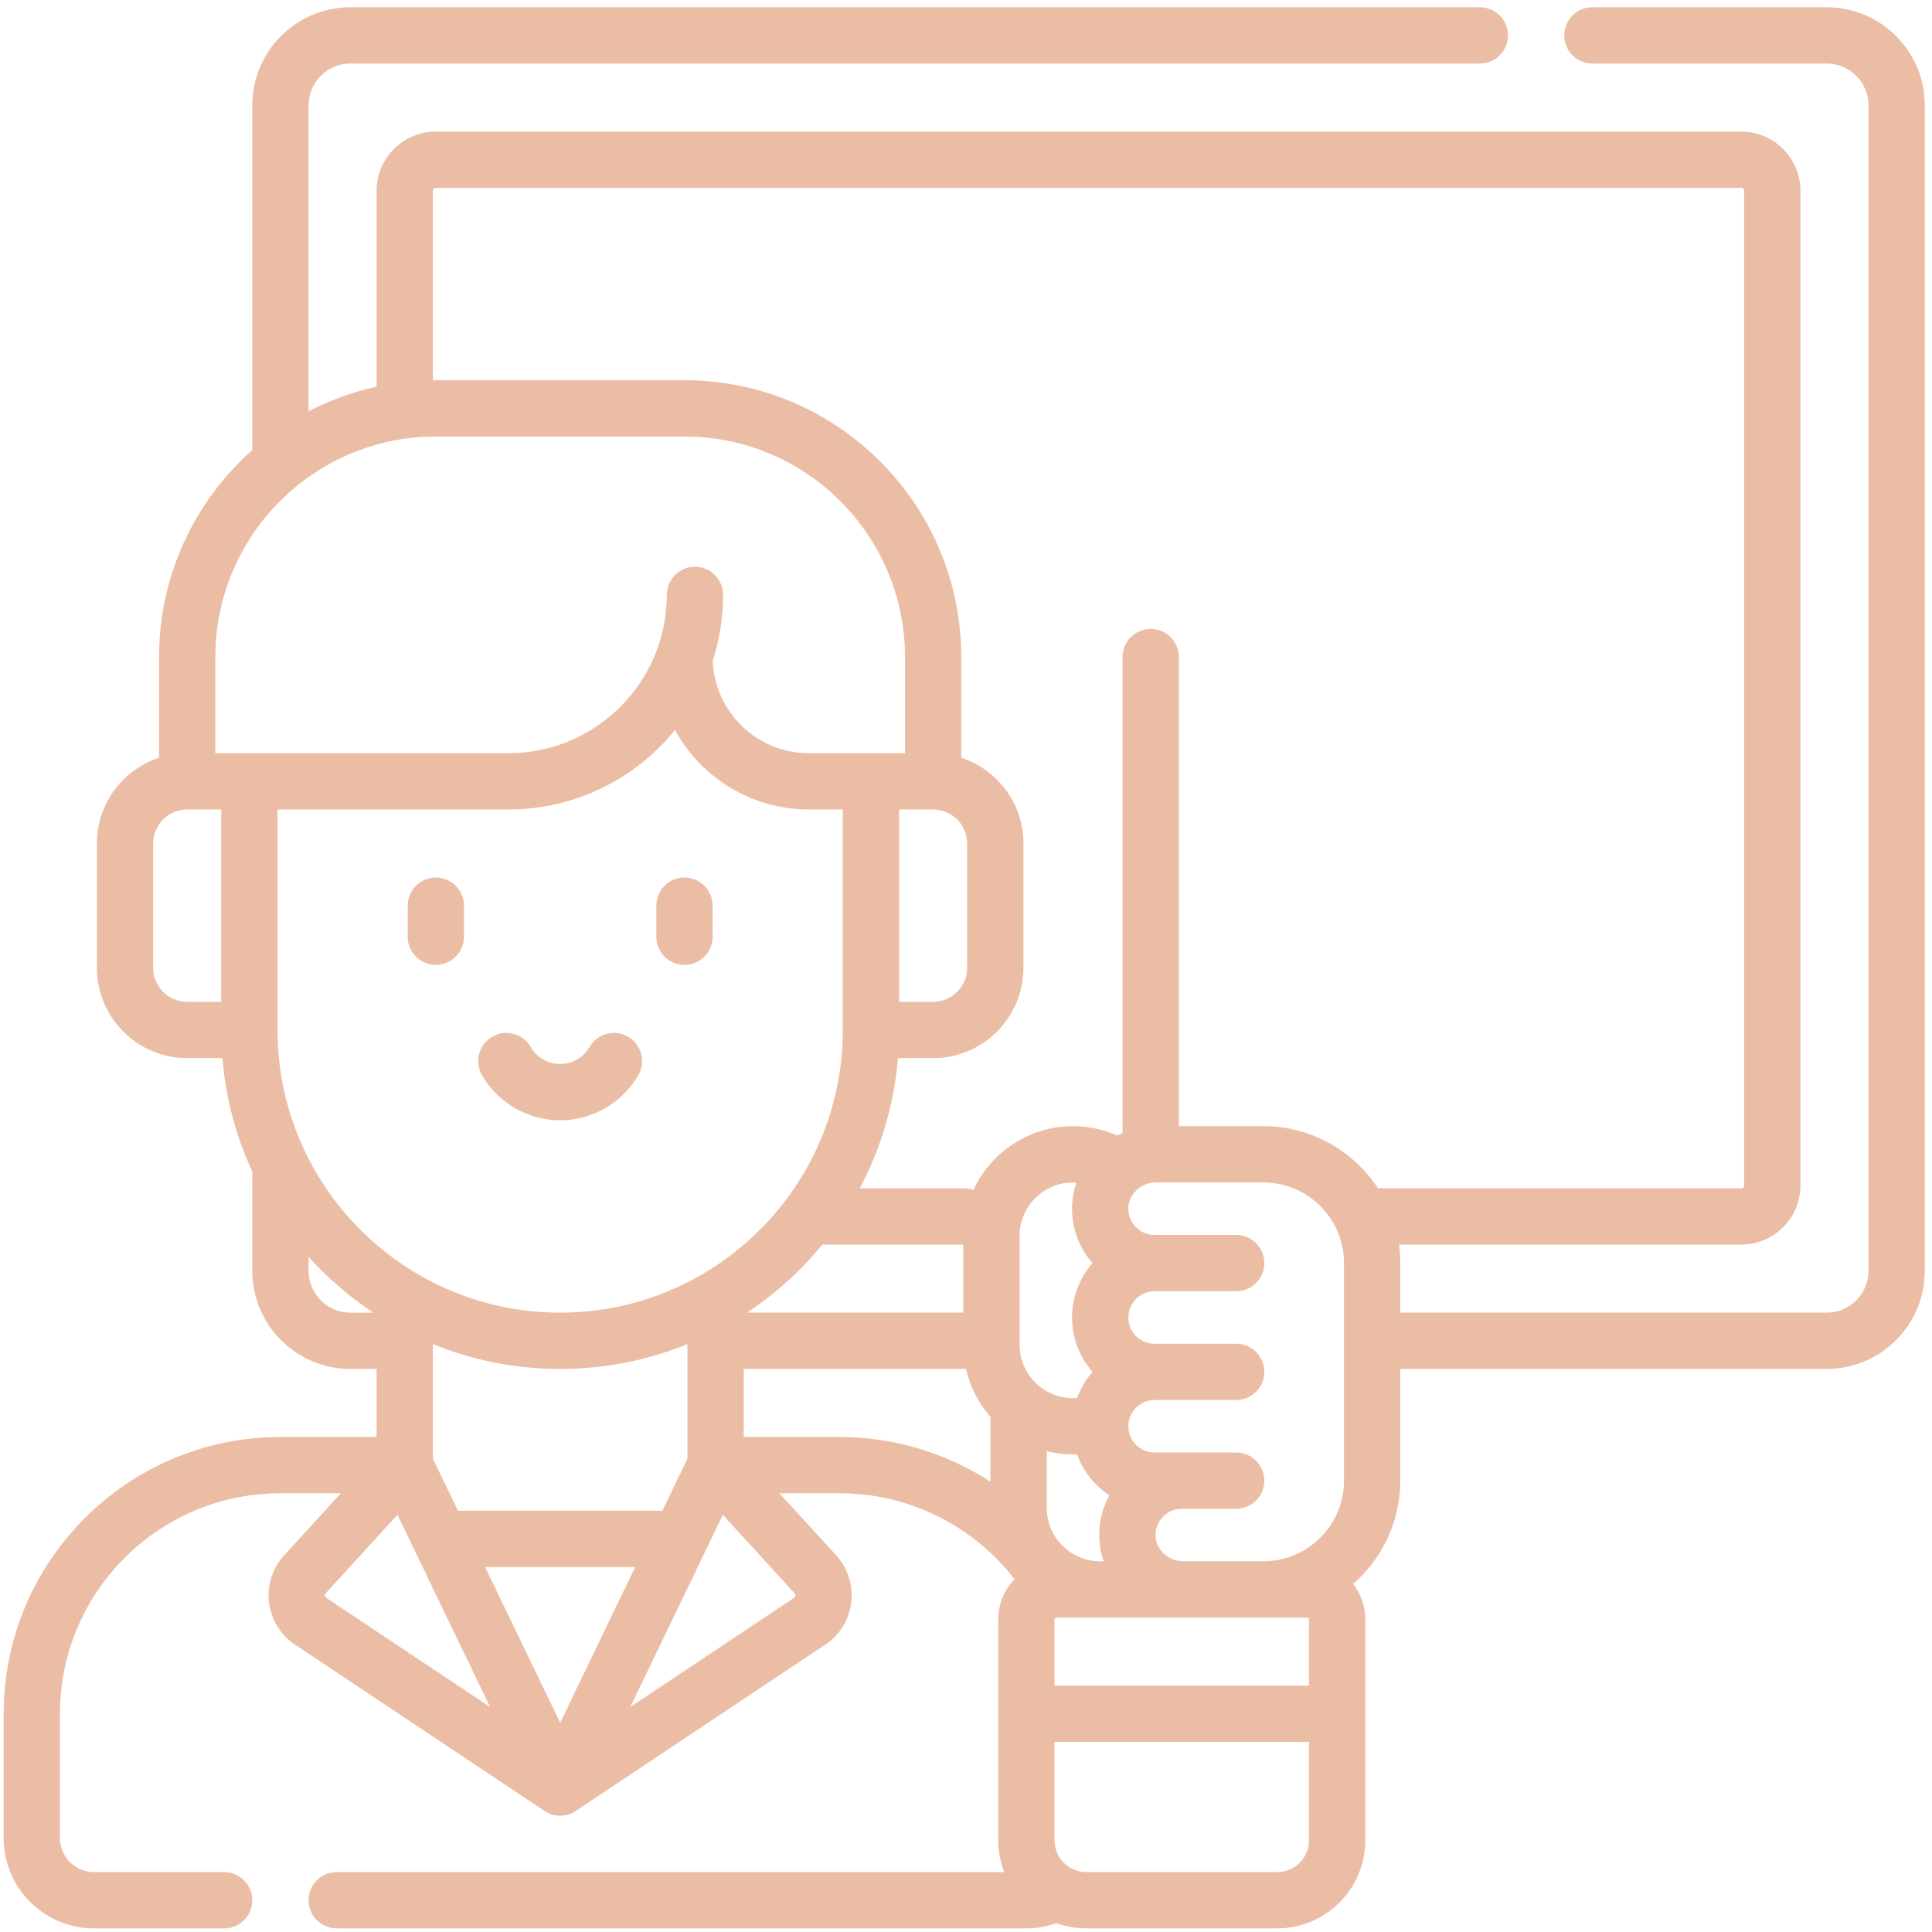 <svg width="205" height="205" viewBox="0 0 205 205" fill="none" xmlns="http://www.w3.org/2000/svg">
<path d="M193.827 0.77H168.966C167.316 0.77 165.98 2.107 165.98 3.756C165.98 5.405 167.316 6.742 168.966 6.742H193.827C196.272 6.742 198.262 8.731 198.262 11.176V134.848C198.262 137.293 196.273 139.282 193.827 139.282H148.581V134.024C148.581 133.358 148.532 132.705 148.445 132.063H184.758C188.223 132.063 191.042 129.244 191.042 125.779V20.245C191.042 16.78 188.223 13.962 184.758 13.962H46.245C42.781 13.962 39.962 16.781 39.962 20.245V41.029C37.416 41.586 34.995 42.475 32.742 43.647V11.176C32.742 8.731 34.731 6.742 37.176 6.742H157.022C158.671 6.742 160.008 5.405 160.008 3.756C160.008 2.107 158.671 0.77 157.022 0.77H37.176C31.438 0.77 26.77 5.438 26.77 11.176V47.757C20.706 53.141 16.876 60.987 16.876 69.714V80.399C13.051 81.657 10.281 85.261 10.281 89.501V102.693C10.281 107.977 14.579 112.275 19.863 112.275H23.598C23.95 116.545 25.051 120.604 26.77 124.323V134.848C26.77 140.586 31.438 145.254 37.176 145.254H39.962V152.475H29.755C13.561 152.475 0.387 165.649 0.387 181.843V195.035C0.387 200.318 4.685 204.617 9.969 204.617H23.784C25.433 204.617 26.77 203.28 26.77 201.631C26.77 199.982 25.433 198.645 23.784 198.645H9.969C7.978 198.645 6.359 197.025 6.359 195.035V181.842C6.359 168.942 16.854 158.447 29.755 158.447H36.171L30.147 165.036C28.908 166.391 28.325 168.213 28.546 170.035C28.768 171.858 29.771 173.487 31.299 174.505L57.735 192.129C57.739 192.132 57.743 192.135 57.747 192.138L57.782 192.161C57.792 192.168 57.804 192.173 57.815 192.179C57.85 192.202 57.888 192.223 57.924 192.245C57.991 192.284 58.057 192.321 58.126 192.355C58.15 192.366 58.173 192.38 58.197 192.391C58.225 192.404 58.255 192.413 58.283 192.425C58.354 192.455 58.425 192.482 58.498 192.506C58.532 192.517 58.566 192.532 58.6 192.542C58.619 192.548 58.639 192.55 58.658 192.555C58.736 192.576 58.816 192.593 58.896 192.607C58.946 192.617 58.995 192.628 59.046 192.635C59.165 192.651 59.285 192.66 59.406 192.661C59.416 192.661 59.425 192.663 59.435 192.663H59.438H59.44C59.45 192.663 59.459 192.661 59.469 192.661C59.59 192.66 59.71 192.651 59.829 192.635C59.879 192.628 59.929 192.617 59.979 192.607C60.059 192.593 60.139 192.577 60.217 192.555C60.236 192.55 60.256 192.548 60.275 192.542C60.309 192.532 60.342 192.517 60.377 192.506C60.45 192.482 60.521 192.455 60.592 192.425C60.621 192.413 60.65 192.404 60.678 192.391C60.702 192.38 60.725 192.366 60.749 192.355C60.818 192.321 60.885 192.284 60.951 192.245C60.987 192.223 61.024 192.202 61.06 192.179C61.071 192.172 61.083 192.168 61.093 192.161L61.128 192.138C61.132 192.135 61.136 192.132 61.14 192.129L87.576 174.505C89.104 173.487 90.106 171.858 90.328 170.036C90.55 168.213 89.967 166.392 88.728 165.037L82.704 158.447H89.119C96.401 158.447 103.253 161.875 107.65 167.562C106.581 168.672 105.919 170.177 105.919 171.837V195.261C105.919 196.454 106.146 197.594 106.555 198.645H35.727C34.078 198.645 32.742 199.982 32.742 201.631C32.742 203.28 34.078 204.617 35.727 204.617H108.905C109.999 204.617 111.082 204.425 112.106 204.063C113.096 204.421 114.164 204.617 115.276 204.617H135.515C140.674 204.617 144.871 200.42 144.871 195.261V171.837C144.871 170.417 144.384 169.112 143.575 168.068C146.639 165.402 148.581 161.479 148.581 157.109V145.254H193.827C199.565 145.254 204.233 140.586 204.233 134.848V11.176C204.234 5.438 199.565 0.77 193.827 0.77V0.77ZM142.609 157.109C142.609 161.827 138.77 165.666 134.052 165.666H125.558C124.003 165.666 122.682 164.478 122.613 163.019C122.577 162.246 122.849 161.514 123.379 160.958C123.908 160.404 124.62 160.098 125.385 160.096C125.388 160.096 125.392 160.096 125.395 160.096H131.166C132.816 160.096 134.152 158.759 134.152 157.11C134.152 155.461 132.816 154.124 131.166 154.124H125.414C125.408 154.124 125.401 154.123 125.395 154.123H122.51C120.974 154.123 119.724 152.874 119.724 151.338C119.724 149.802 120.974 148.553 122.51 148.553H131.167C132.816 148.553 134.153 147.216 134.153 145.566C134.153 143.917 132.816 142.58 131.167 142.58H122.51C120.974 142.58 119.724 141.331 119.724 139.795C119.724 138.259 120.974 137.01 122.51 137.01H131.167C132.816 137.01 134.153 135.673 134.153 134.024C134.153 132.375 132.816 131.038 131.167 131.038H122.51C121.741 131.038 121.025 130.731 120.494 130.174C119.963 129.619 119.691 128.886 119.728 128.114C119.796 126.654 121.117 125.467 122.672 125.467H134.052C138.77 125.467 142.609 129.306 142.609 134.024V157.109ZM79.263 139.282C82.274 137.285 84.969 134.849 87.253 132.063H102.209V139.282H79.263ZM29.445 109.29L29.445 85.892H53.95C61.075 85.892 67.444 82.6 71.623 77.461C74.372 82.48 79.705 85.892 85.82 85.892H89.43L89.43 109.289V109.29C89.43 125.829 75.975 139.283 59.438 139.283C42.9 139.283 29.445 125.828 29.445 109.29ZM99.012 85.892C101.003 85.892 102.622 87.511 102.622 89.501V102.693C102.622 104.684 101.003 106.303 99.012 106.303H95.403L95.403 85.892H99.012ZM70.277 160.307H48.597L45.934 154.78V142.622C50.105 144.318 54.664 145.256 59.438 145.256C64.211 145.256 68.769 144.318 72.941 142.622V154.781L70.277 160.307ZM67.399 166.279L59.438 182.798L51.476 166.279H67.399ZM115.925 134.027C114.573 135.569 113.752 137.588 113.752 139.795C113.752 142.004 114.574 144.024 115.929 145.566C115.221 146.371 114.664 147.309 114.289 148.334C114.145 148.344 113.999 148.352 113.853 148.352C110.726 148.352 108.182 145.808 108.182 142.681V131.139C108.182 128.012 110.726 125.468 113.853 125.468C113.973 125.468 114.091 125.473 114.21 125.481C113.959 126.225 113.801 127.012 113.762 127.833C113.654 130.13 114.42 132.315 115.925 134.027ZM111.067 159.995V153.984C111.96 154.204 112.893 154.324 113.853 154.324C113.994 154.324 114.134 154.311 114.275 154.306C114.924 156.102 116.142 157.629 117.715 158.662C116.943 160.061 116.57 161.652 116.648 163.299C116.686 164.125 116.846 164.917 117.1 165.666H116.738C113.611 165.666 111.067 163.122 111.067 159.995ZM45.934 20.245C45.934 20.073 46.074 19.934 46.245 19.934H184.758C184.93 19.934 185.07 20.074 185.07 20.245V125.779C185.07 125.951 184.93 126.091 184.758 126.091H146.215C143.618 122.123 139.137 119.495 134.052 119.495H125.083V69.714C125.083 68.065 123.746 66.728 122.097 66.728C120.447 66.728 119.111 68.065 119.111 69.714V120.224C118.917 120.307 118.723 120.39 118.538 120.485C117.07 119.838 115.482 119.496 113.852 119.496C109.175 119.496 105.136 122.269 103.286 126.257C102.979 126.151 102.652 126.091 102.31 126.091H91.229C93.45 121.905 94.868 117.231 95.278 112.275H99.012C104.296 112.275 108.594 107.977 108.594 102.693V89.502C108.594 85.261 105.824 81.657 101.998 80.399V69.715C101.998 53.52 88.823 40.345 72.629 40.345H46.245C46.141 40.345 46.038 40.352 45.933 40.353V20.245H45.934ZM46.246 46.317H72.629C85.531 46.317 96.027 56.813 96.027 69.714V79.92H92.417H92.417H85.821C80.323 79.92 75.828 75.547 75.626 70.097C76.336 67.896 76.724 65.552 76.724 63.118C76.724 61.469 75.387 60.132 73.738 60.132C72.088 60.132 70.752 61.469 70.752 63.118C70.752 72.383 63.215 79.92 53.95 79.92H26.459H26.458H22.849V69.714C22.849 56.813 33.345 46.317 46.246 46.317ZM16.253 102.693V89.502C16.253 87.511 17.872 85.892 19.863 85.892H23.473L23.473 106.304H19.863C17.872 106.303 16.253 104.684 16.253 102.693ZM32.742 134.848V133.364C34.771 135.612 37.08 137.603 39.613 139.283H37.176C34.731 139.282 32.742 137.293 32.742 134.848ZM34.475 169.314C34.457 169.172 34.53 169.092 34.554 169.066L42.173 160.732L52.005 181.132L34.611 169.536C34.581 169.516 34.492 169.457 34.475 169.314ZM84.4 169.314C84.383 169.457 84.293 169.516 84.264 169.536L66.87 181.133L76.701 160.732L84.321 169.066C84.345 169.092 84.418 169.172 84.4 169.314ZM78.913 152.475V145.254H102.5C102.934 147.171 103.842 148.91 105.095 150.341V157.22C100.406 154.181 94.871 152.475 89.12 152.475H78.913ZM135.515 198.645H115.276C113.41 198.645 111.892 197.127 111.892 195.261V184.829H138.899V195.261C138.899 197.127 137.38 198.645 135.515 198.645ZM138.7 171.638C138.809 171.638 138.899 171.727 138.899 171.837V178.857H111.892V171.837C111.892 171.735 111.969 171.654 112.068 171.643C112.092 171.642 112.116 171.639 112.14 171.638H116.738H125.558H134.052H138.7Z" fill="#D97C4C" fill-opacity="0.5"/>
<path d="M46.246 102.38C47.895 102.38 49.232 101.044 49.232 99.394V96.097C49.232 94.448 47.895 93.111 46.246 93.111C44.596 93.111 43.26 94.448 43.26 96.097V99.394C43.26 101.044 44.596 102.38 46.246 102.38Z" fill="#D97C4C" fill-opacity="0.5"/>
<path d="M72.629 102.38C74.279 102.38 75.615 101.044 75.615 99.394V96.097C75.615 94.448 74.279 93.111 72.629 93.111C70.98 93.111 69.643 94.448 69.643 96.097V99.394C69.643 101.044 70.98 102.38 72.629 102.38Z" fill="#D97C4C" fill-opacity="0.5"/>
<path d="M59.438 118.872C62.842 118.872 66.02 117.038 67.732 114.086C68.559 112.659 68.072 110.832 66.645 110.005C65.218 109.178 63.391 109.664 62.564 111.09C61.918 112.206 60.719 112.9 59.437 112.9C58.155 112.9 56.957 112.206 56.31 111.09C55.483 109.663 53.656 109.177 52.23 110.005C50.803 110.832 50.316 112.659 51.143 114.086C52.855 117.038 56.033 118.872 59.438 118.872Z" fill="#D97C4C" fill-opacity="0.5"/>
</svg>

